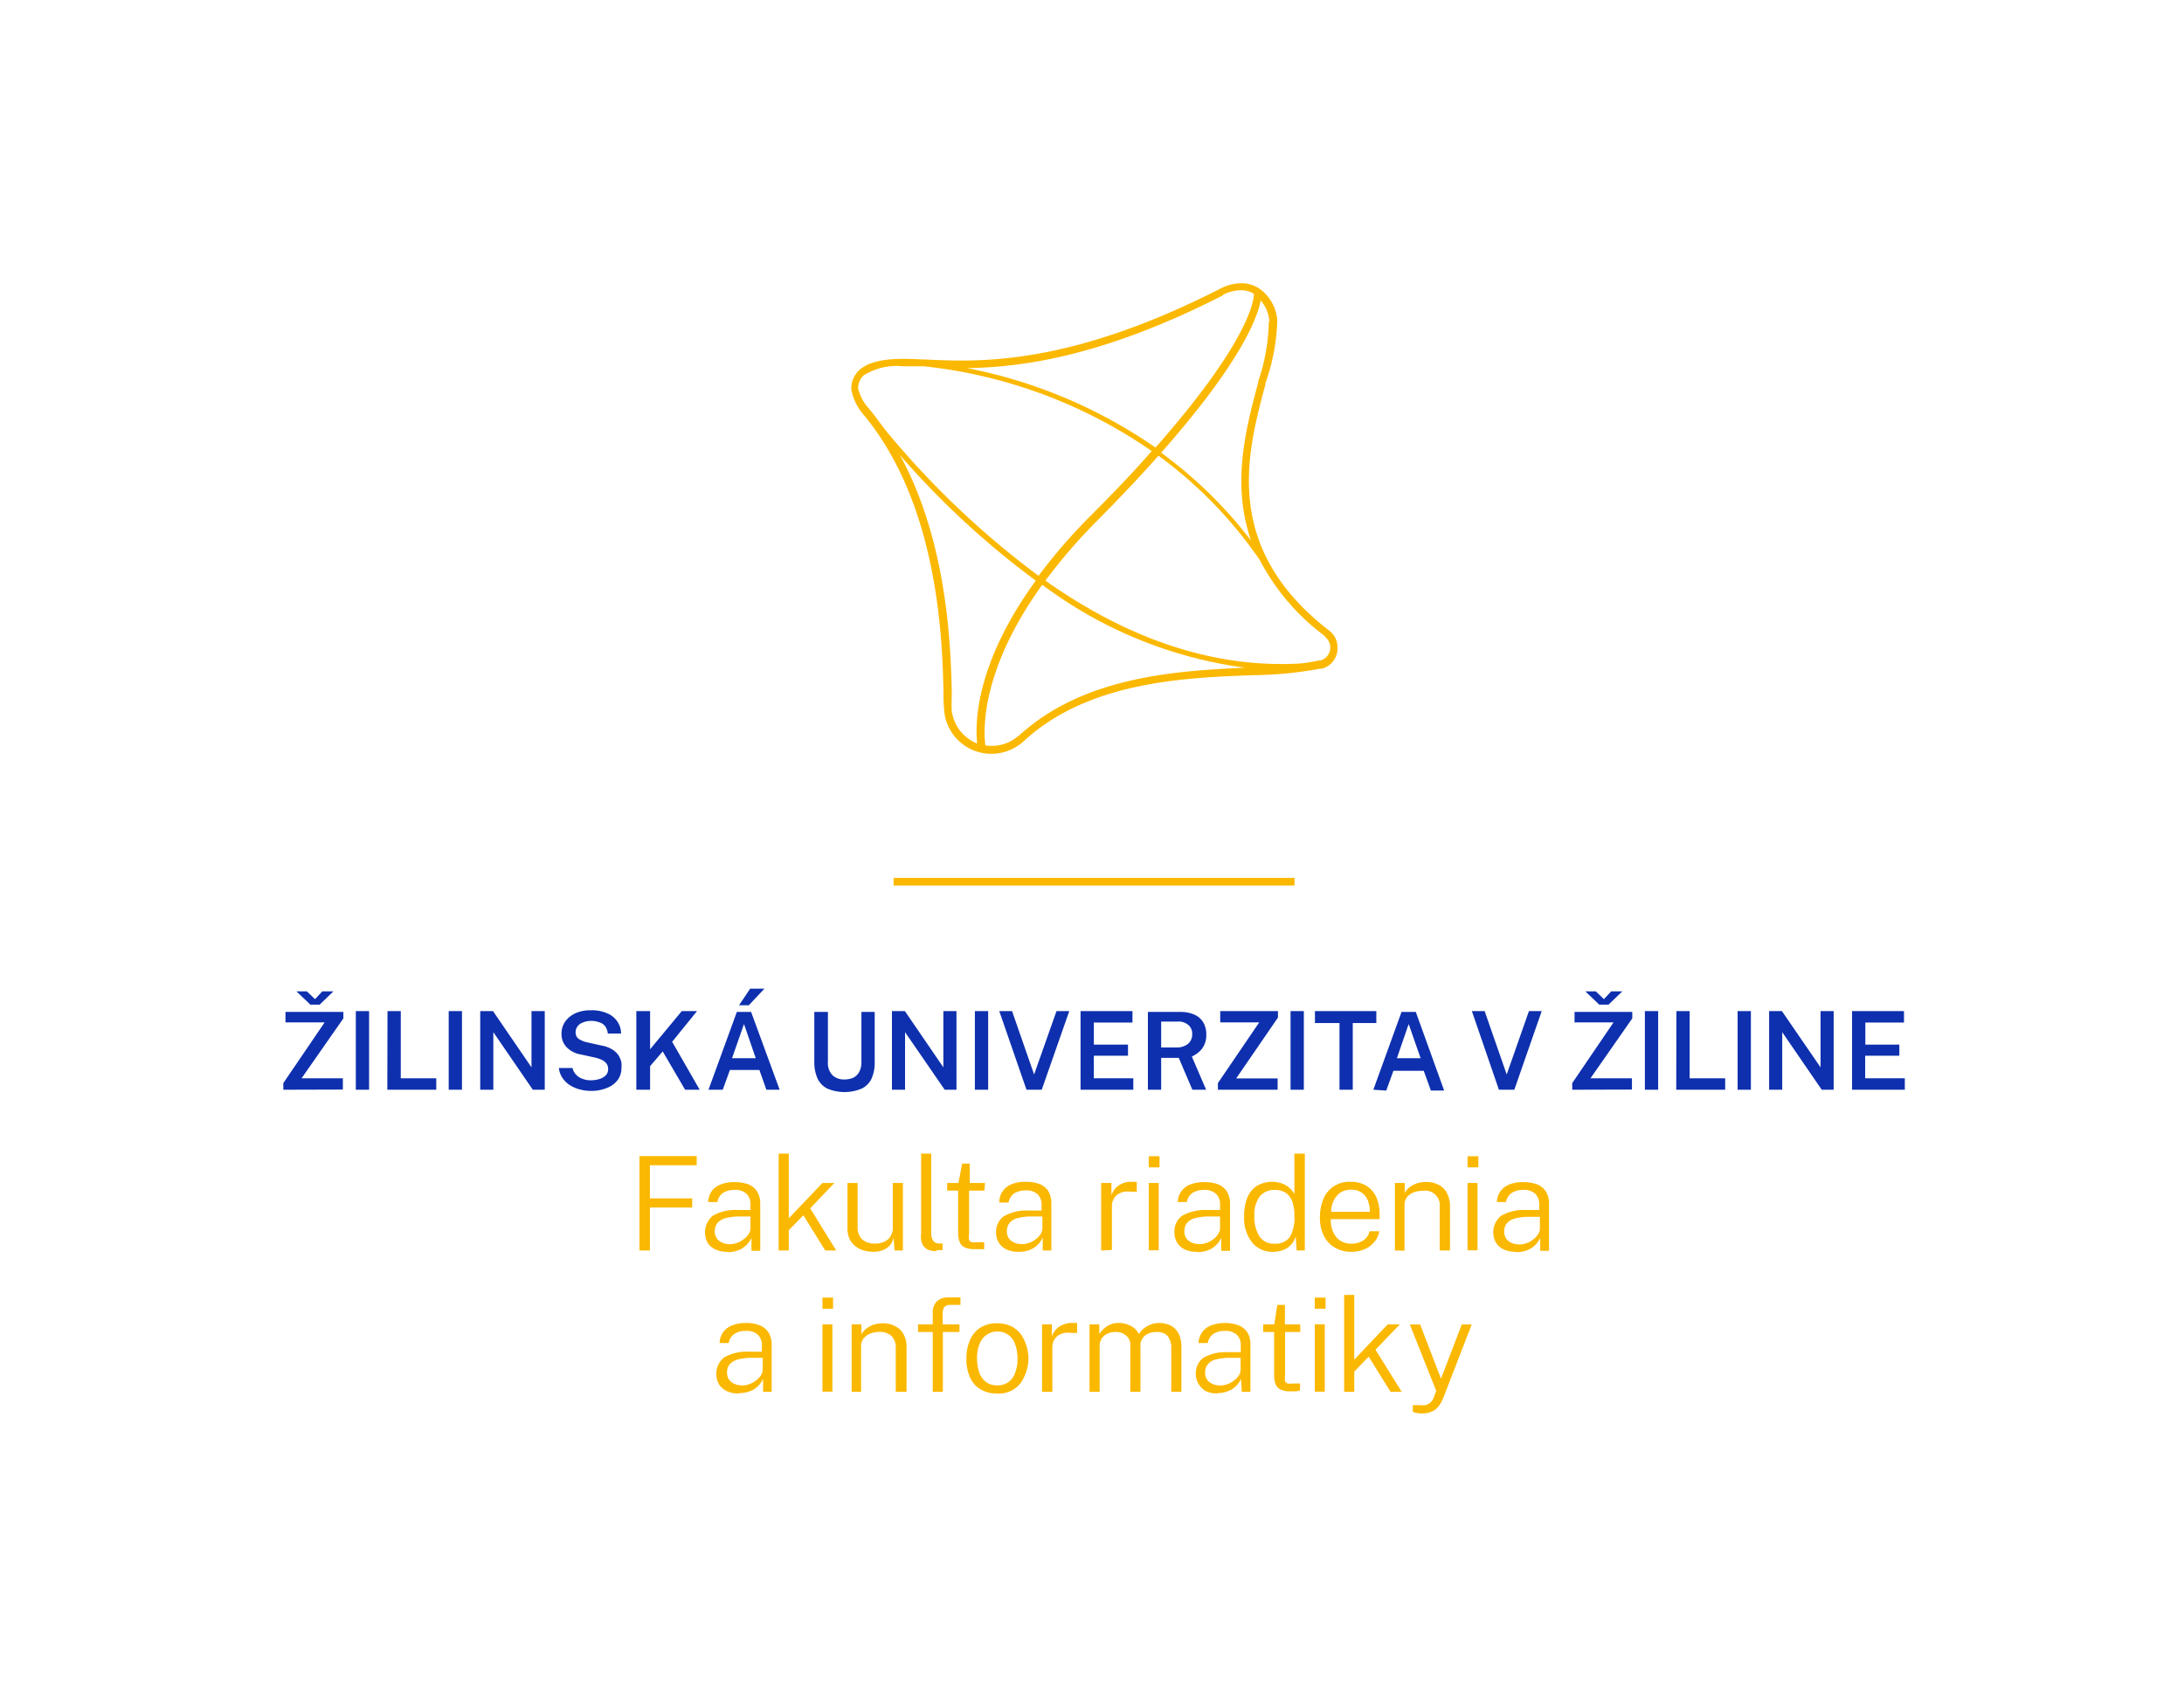 <svg id="Vrstva_1" data-name="Vrstva 1" xmlns="http://www.w3.org/2000/svg" viewBox="0 0 131.66 102.09"><defs><style>.cls-1{fill:#fbb800;}.cls-2{fill:#0e30ae;}</style></defs><polygon class="cls-1" points="38.55 69.69 42 69.69 42 70.24 39.18 70.24 39.18 72.24 41.73 72.24 41.73 72.79 39.18 72.79 39.18 75.38 38.55 75.38 38.55 69.69"/><path class="cls-1" d="M43.82,75.46a1.67,1.67,0,0,1-.69-.14,1.09,1.09,0,0,1-.47-.4,1.32,1.32,0,0,1,.3-1.63,2.73,2.73,0,0,1,1.49-.35l.79,0v-.34a.86.86,0,0,0-.24-.64,1,1,0,0,0-.75-.23,1.23,1.23,0,0,0-.65.17.81.81,0,0,0-.35.56h-.56a1.25,1.25,0,0,1,.21-.65,1.23,1.23,0,0,1,.55-.41,2.09,2.09,0,0,1,.83-.14,2.32,2.32,0,0,1,.85.14,1.13,1.13,0,0,1,.52.44,1.39,1.39,0,0,1,.18.73v2.83H45.3l0-.78a1.45,1.45,0,0,1-.62.67,1.74,1.74,0,0,1-.82.19M44,75a1.41,1.41,0,0,0,.44-.08,1.26,1.26,0,0,0,.39-.22,1.22,1.22,0,0,0,.3-.3.68.68,0,0,0,.11-.35v-.72h-.66a3.22,3.22,0,0,0-.84.1,1,1,0,0,0-.49.29.82.82,0,0,0-.16.51.71.71,0,0,0,.25.56A1.06,1.06,0,0,0,44,75"/><polygon class="cls-1" points="50.41 75.38 49.75 75.38 48.43 73.26 47.55 74.16 47.55 75.38 46.94 75.38 46.94 69.54 47.55 69.54 47.55 73.44 49.58 71.31 50.3 71.31 48.84 72.84 50.41 75.38"/><path class="cls-1" d="M52.65,75.46a2.36,2.36,0,0,1-.61-.09,1.42,1.42,0,0,1-.5-.27,1.18,1.18,0,0,1-.33-.43,1.48,1.48,0,0,1-.12-.61V71.31h.61V74a1,1,0,0,0,.26.7,1.1,1.1,0,0,0,.8.26,1.12,1.12,0,0,0,.77-.25.94.94,0,0,0,.29-.75V71.31h.61v4.07h-.5l-.06-.77a1.21,1.21,0,0,1-.24.48,1.15,1.15,0,0,1-.43.28,1.63,1.63,0,0,1-.55.09"/><path class="cls-1" d="M56.44,75.42a1.34,1.34,0,0,1-.48-.08.85.85,0,0,1-.29-.23,1,1,0,0,1-.14-.35,1.75,1.75,0,0,1,0-.4V69.54h.61v4.77a.82.82,0,0,0,.12.49.44.44,0,0,0,.33.16h.23v.4l-.18,0h-.16"/><path class="cls-1" d="M59.34,71.77h-.92V74.4a1,1,0,0,0,0,.34.25.25,0,0,0,.16.14,1.42,1.42,0,0,0,.33,0h.42v.42a.89.89,0,0,1-.23,0l-.35,0a1.37,1.37,0,0,1-.6-.11.6.6,0,0,1-.3-.33,1.42,1.42,0,0,1-.09-.54V71.77h-.66v-.46h.68L58,70.14h.46v1.17h.92Z"/><path class="cls-1" d="M61.38,75.46a1.68,1.68,0,0,1-.7-.14,1.08,1.08,0,0,1-.63-1,1.14,1.14,0,0,1,.46-1,2.8,2.8,0,0,1,1.5-.35l.78,0v-.34a.86.86,0,0,0-.24-.64,1,1,0,0,0-.74-.23,1.3,1.3,0,0,0-.66.17.84.84,0,0,0-.35.56h-.56A1.16,1.16,0,0,1,61,71.38a2.11,2.11,0,0,1,.84-.14,2.36,2.36,0,0,1,.85.14,1.18,1.18,0,0,1,.52.44,1.49,1.49,0,0,1,.17.73v2.83h-.52l0-.78a1.45,1.45,0,0,1-.62.67,1.73,1.73,0,0,1-.81.19m.17-.46a1.36,1.36,0,0,0,.44-.08,1.31,1.31,0,0,0,.4-.22,1.17,1.17,0,0,0,.29-.3.68.68,0,0,0,.11-.35v-.72h-.65a3.24,3.24,0,0,0-.85.1.88.88,0,0,0-.48.29.76.76,0,0,0-.16.51.68.68,0,0,0,.25.56,1,1,0,0,0,.65.2"/><path class="cls-1" d="M66.38,75.38V71.31H67v.74a1.29,1.29,0,0,1,.29-.47,1.41,1.41,0,0,1,.42-.26,1.31,1.31,0,0,1,.48-.08h.19l.15,0v.6l-.17,0h-.17a1.53,1.53,0,0,0-.43,0,1.2,1.2,0,0,0-.37.15.76.76,0,0,0-.26.3.88.88,0,0,0-.1.45v2.61Z"/><path class="cls-1" d="M69.25,70.37h.65V69.7h-.65Zm0,5h.6V71.31h-.6Z"/><path class="cls-1" d="M72.13,75.46a1.71,1.71,0,0,1-.7-.14,1.12,1.12,0,0,1-.46-.4,1.14,1.14,0,0,1-.17-.63,1.16,1.16,0,0,1,.46-1,2.8,2.8,0,0,1,1.5-.35l.79,0v-.34a.83.83,0,0,0-.25-.64,1,1,0,0,0-.74-.23,1.3,1.3,0,0,0-.66.17.84.84,0,0,0-.35.56H71a1.16,1.16,0,0,1,.76-1.06,2.18,2.18,0,0,1,.84-.14,2.32,2.32,0,0,1,.85.14,1.13,1.13,0,0,1,.52.44,1.39,1.39,0,0,1,.18.73v2.83h-.53l0-.78a1.51,1.51,0,0,1-.62.67,1.77,1.77,0,0,1-.82.19M72.3,75a1.32,1.32,0,0,0,.44-.08,1.2,1.2,0,0,0,.4-.22,1.17,1.17,0,0,0,.29-.3.7.7,0,0,0,.12-.35v-.72h-.66a3.16,3.16,0,0,0-.84.1.91.91,0,0,0-.49.29.76.76,0,0,0-.16.51.68.68,0,0,0,.25.56,1,1,0,0,0,.65.2"/><path class="cls-1" d="M76.75,75.46a1.57,1.57,0,0,1-1.25-.54A2.38,2.38,0,0,1,75,73.33a3.06,3.06,0,0,1,.18-1.1,1.6,1.6,0,0,1,.56-.73,1.84,1.84,0,0,1,1.48-.18,1.36,1.36,0,0,1,.4.2,1.31,1.31,0,0,1,.27.25,1,1,0,0,1,.14.21V69.54h.63v5.84h-.49l-.06-.83a2.57,2.57,0,0,1-.12.26,1.05,1.05,0,0,1-.24.3,1.24,1.24,0,0,1-.41.25,1.89,1.89,0,0,1-.63.1m.1-.49a1.07,1.07,0,0,0,.94-.39,2.29,2.29,0,0,0,.28-1.29,2.57,2.57,0,0,0-.12-.84,1.08,1.08,0,0,0-.39-.54,1.18,1.18,0,0,0-.69-.18,1.1,1.1,0,0,0-.87.37,1.8,1.8,0,0,0-.34,1.19,2.15,2.15,0,0,0,.3,1.23,1,1,0,0,0,.89.45"/><path class="cls-1" d="M80.22,73.49a2,2,0,0,0,.13.74,1.24,1.24,0,0,0,.42.54,1.18,1.18,0,0,0,.7.2,1.29,1.29,0,0,0,.72-.2.86.86,0,0,0,.37-.55h.59a1.32,1.32,0,0,1-.33.68,1.42,1.42,0,0,1-.6.42,2,2,0,0,1-.74.14,1.86,1.86,0,0,1-1-.25,1.65,1.65,0,0,1-.67-.71,2.39,2.39,0,0,1-.24-1.11,2.86,2.86,0,0,1,.22-1.14,1.66,1.66,0,0,1,.63-.75,1.74,1.74,0,0,1,1-.26,1.76,1.76,0,0,1,.95.24,1.56,1.56,0,0,1,.6.69,2.65,2.65,0,0,1,.2,1.07v.25Zm0-.44h2.36a1.83,1.83,0,0,0-.12-.68,1,1,0,0,0-1-.65,1.15,1.15,0,0,0-.69.19,1.32,1.32,0,0,0-.39.51,1.51,1.51,0,0,0-.13.63"/><path class="cls-1" d="M84.09,75.38V71.31h.59v.6a1.23,1.23,0,0,1,.28-.33,1.43,1.43,0,0,1,.44-.24,1.72,1.72,0,0,1,.58-.09,1.58,1.58,0,0,1,.72.16,1.12,1.12,0,0,1,.51.48,1.62,1.62,0,0,1,.2.83v2.66h-.62v-2.6a.88.88,0,0,0-1-1,1.67,1.67,0,0,0-.55.09,1,1,0,0,0-.42.29.76.76,0,0,0-.15.48v2.75Z"/><path class="cls-1" d="M88.47,70.37h.65V69.7h-.65Zm0,5h.6V71.31h-.6Z"/><path class="cls-1" d="M91.35,75.46a1.67,1.67,0,0,1-.69-.14,1.09,1.09,0,0,1-.47-.4,1.28,1.28,0,0,1,.3-1.63A2.73,2.73,0,0,1,92,72.94l.79,0v-.34a.86.86,0,0,0-.24-.64,1,1,0,0,0-.75-.23,1.23,1.23,0,0,0-.65.17.82.82,0,0,0-.36.56h-.55a1.17,1.17,0,0,1,.21-.65,1.26,1.26,0,0,1,.54-.41,2.18,2.18,0,0,1,.84-.14,2.32,2.32,0,0,1,.85.14,1.13,1.13,0,0,1,.52.44,1.39,1.39,0,0,1,.18.73v2.83h-.53l0-.78a1.45,1.45,0,0,1-.62.67,1.74,1.74,0,0,1-.82.19m.18-.46a1.31,1.31,0,0,0,.43-.08,1.2,1.2,0,0,0,.4-.22,1.17,1.17,0,0,0,.29-.3.62.62,0,0,0,.12-.35v-.72h-.66a3.22,3.22,0,0,0-.84.1,1,1,0,0,0-.49.29.76.76,0,0,0-.16.51.71.71,0,0,0,.25.56,1.06,1.06,0,0,0,.66.2"/><path class="cls-1" d="M44.51,84a1.67,1.67,0,0,1-.69-.14,1.16,1.16,0,0,1-.47-.4,1.28,1.28,0,0,1,.3-1.63,2.73,2.73,0,0,1,1.49-.35l.79,0V81.1a.86.86,0,0,0-.24-.64,1,1,0,0,0-.75-.23,1.15,1.15,0,0,0-.65.17.8.8,0,0,0-.36.56h-.55a1.17,1.17,0,0,1,.21-.65,1.18,1.18,0,0,1,.54-.41,2.17,2.17,0,0,1,.84-.15,2.12,2.12,0,0,1,.85.15,1.13,1.13,0,0,1,.52.44,1.39,1.39,0,0,1,.18.73V83.9H46l0-.78a1.45,1.45,0,0,1-.62.67,1.87,1.87,0,0,1-.82.19m.18-.46a1.31,1.31,0,0,0,.43-.08,1.41,1.41,0,0,0,.4-.22,1.17,1.17,0,0,0,.29-.3.62.62,0,0,0,.12-.35v-.72h-.66a3.22,3.22,0,0,0-.84.1,1,1,0,0,0-.49.29.76.76,0,0,0-.16.51.71.71,0,0,0,.25.56,1.06,1.06,0,0,0,.66.2"/><path class="cls-1" d="M49.58,78.89h.64v-.67h-.64Zm0,5h.6V79.83h-.6Z"/><path class="cls-1" d="M51.34,83.9V79.83h.59v.6a1.23,1.23,0,0,1,.28-.33,1.43,1.43,0,0,1,.44-.24,1.72,1.72,0,0,1,.58-.09,1.51,1.51,0,0,1,.71.16,1.15,1.15,0,0,1,.52.48,1.57,1.57,0,0,1,.19.83V83.9H54V81.3a1,1,0,0,0-.26-.77,1,1,0,0,0-.7-.24,1.63,1.63,0,0,0-.55.09.91.91,0,0,0-.42.29.77.77,0,0,0-.16.48V83.9Z"/><path class="cls-1" d="M57.84,79.83v.46h-1V83.9h-.61V80.29h-.89v-.46h.89v-.64a1,1,0,0,1,.23-.73,1,1,0,0,1,.72-.25h.72v.45h-.62a.42.42,0,0,0-.36.14.77.77,0,0,0-.09.42v.61Z"/><path class="cls-1" d="M60.13,84a1.91,1.91,0,0,1-1-.24,1.53,1.53,0,0,1-.64-.71,2.48,2.48,0,0,1-.23-1.15,2.71,2.71,0,0,1,.21-1.11,1.65,1.65,0,0,1,.62-.75,1.79,1.79,0,0,1,1-.27,1.88,1.88,0,0,1,1,.25,1.62,1.62,0,0,1,.63.71A2.74,2.74,0,0,1,62,81.88,2.62,2.62,0,0,1,61.74,83a1.65,1.65,0,0,1-.61.74,1.76,1.76,0,0,1-1,.27m0-.5a1.08,1.08,0,0,0,.65-.19,1.12,1.12,0,0,0,.41-.55,2.26,2.26,0,0,0,.15-.87,2.63,2.63,0,0,0-.13-.83,1.15,1.15,0,0,0-.39-.58,1.15,1.15,0,0,0-1.77.53,2.28,2.28,0,0,0-.15.88,2.56,2.56,0,0,0,.13.82,1.24,1.24,0,0,0,.4.58,1.1,1.1,0,0,0,.7.21"/><path class="cls-1" d="M62.82,83.9V79.83h.59v.74a1.17,1.17,0,0,1,.29-.47,1.14,1.14,0,0,1,.42-.26,1.27,1.27,0,0,1,.47-.09l.19,0a.39.39,0,0,1,.15,0v.6l-.16,0h-.18a1.49,1.49,0,0,0-.42,0,1.11,1.11,0,0,0-.37.15.79.79,0,0,0-.27.3,1,1,0,0,0-.09.45V83.9Z"/><path class="cls-1" d="M65.68,83.9V79.83h.59v.6a1.34,1.34,0,0,1,.45-.47,1.25,1.25,0,0,1,.76-.21,1.54,1.54,0,0,1,.46.08,1.41,1.41,0,0,1,.42.22,1.07,1.07,0,0,1,.3.37,1.31,1.31,0,0,1,.51-.48,1.37,1.37,0,0,1,.73-.19,1.75,1.75,0,0,1,.44.07,1,1,0,0,1,.43.22,1.2,1.2,0,0,1,.33.45,2,2,0,0,1,.12.75V83.9h-.61V81.3a1.17,1.17,0,0,0-.13-.62.68.68,0,0,0-.32-.31,1.06,1.06,0,0,0-.43-.08,1.33,1.33,0,0,0-.43.07.86.86,0,0,0-.39.27.75.75,0,0,0-.16.52V83.9h-.61V81.06a.67.67,0,0,0-.14-.43.93.93,0,0,0-.33-.26,1,1,0,0,0-.4-.08,1.19,1.19,0,0,0-.45.08.88.88,0,0,0-.38.28.8.8,0,0,0-.15.5V83.9Z"/><path class="cls-1" d="M73.39,84a1.71,1.71,0,0,1-.7-.14,1.23,1.23,0,0,1-.17-2,2.8,2.8,0,0,1,1.5-.35l.78,0V81.1a.86.86,0,0,0-.24-.64,1,1,0,0,0-.74-.23,1.2,1.2,0,0,0-.66.17.82.82,0,0,0-.35.56h-.56a1.26,1.26,0,0,1,.22-.65A1.18,1.18,0,0,1,73,79.9a2.46,2.46,0,0,1,1.69,0,1.13,1.13,0,0,1,.52.44,1.39,1.39,0,0,1,.17.73V83.9h-.52l-.05-.78a1.41,1.41,0,0,1-.62.67,1.82,1.82,0,0,1-.81.19m.17-.46a1.32,1.32,0,0,0,.44-.08,1.41,1.41,0,0,0,.4-.22,1.17,1.17,0,0,0,.29-.3.68.68,0,0,0,.11-.35v-.72h-.65a3.3,3.3,0,0,0-.85.1.91.91,0,0,0-.48.29.76.76,0,0,0-.16.51.68.68,0,0,0,.25.56,1,1,0,0,0,.65.2"/><path class="cls-1" d="M78.39,80.29h-.92v2.63a1,1,0,0,0,0,.34.25.25,0,0,0,.16.14,1.42,1.42,0,0,0,.33,0h.41v.42l-.22.05h-.35a1.24,1.24,0,0,1-.6-.11.55.55,0,0,1-.3-.32,1.45,1.45,0,0,1-.09-.54V80.29h-.66v-.46h.67L77,78.66h.46v1.17h.92Z"/><path class="cls-1" d="M79.26,78.89h.65v-.67h-.65Zm0,5h.6V79.83h-.6Z"/><polygon class="cls-1" points="84.5 83.9 83.83 83.9 82.51 81.78 81.64 82.68 81.64 83.9 81.03 83.9 81.03 78.06 81.64 78.06 81.64 81.96 83.66 79.83 84.39 79.83 82.92 81.36 84.5 83.9"/><path class="cls-1" d="M85.75,85.2a1.64,1.64,0,0,1-.58-.09V84.7h.41a1.9,1.9,0,0,0,.37,0,1,1,0,0,0,.23-.11,1.06,1.06,0,0,0,.15-.15l.09-.17.16-.43-1.59-4h.62l1.26,3.27,1.25-3.27h.6L87,84.28a1.86,1.86,0,0,1-.33.55.92.92,0,0,1-.41.28,1.35,1.35,0,0,1-.5.09"/><path class="cls-2" d="M17.08,65.69v-.4l2.49-3.66H17.21V61H20.7v.39L18.18,65h2.49v.68Zm1.63-5.13-.84-.8h.63l.49.47.44-.47h.67l-.83.8Z"/><rect class="cls-2" x="21.45" y="60.95" width="0.8" height="4.74"/><polygon class="cls-2" points="23.36 60.95 24.16 60.95 24.16 65 26.3 65 26.3 65.69 23.35 65.69 23.36 60.95"/><rect class="cls-2" x="27.05" y="60.95" width="0.8" height="4.74"/><polygon class="cls-2" points="32.04 60.95 32.84 60.95 32.84 65.69 32.12 65.69 29.74 62.22 29.74 65.69 28.95 65.69 28.95 60.95 29.72 60.95 32.04 64.34 32.04 60.95"/><path class="cls-2" d="M35.62,65.76a2.52,2.52,0,0,1-.67-.09,2,2,0,0,1-.6-.26,1.5,1.5,0,0,1-.44-.43,1.31,1.31,0,0,1-.22-.6h.83a.71.71,0,0,0,.21.4.9.9,0,0,0,.38.25,1.36,1.36,0,0,0,.51.09,1.78,1.78,0,0,0,.53-.08.9.9,0,0,0,.38-.23.52.52,0,0,0,.13-.37.52.52,0,0,0-.1-.33.78.78,0,0,0-.28-.22,2.07,2.07,0,0,0-.42-.14L35,63.56a1.53,1.53,0,0,1-.83-.42,1.14,1.14,0,0,1-.32-.83,1.25,1.25,0,0,1,.23-.74,1.56,1.56,0,0,1,.63-.5,2.21,2.21,0,0,1,.91-.17,2.27,2.27,0,0,1,1,.19,1.35,1.35,0,0,1,.61.51,1.25,1.25,0,0,1,.21.7h-.8a.9.9,0,0,0-.17-.45.68.68,0,0,0-.36-.23,1.4,1.4,0,0,0-.47-.08,1.44,1.44,0,0,0-.37.05,1.36,1.36,0,0,0-.3.13.7.7,0,0,0-.2.22.65.65,0,0,0-.07.29.5.5,0,0,0,.15.37,1.54,1.54,0,0,0,.58.24l.85.19a1.71,1.71,0,0,1,.64.24,1.25,1.25,0,0,1,.37.35,1.55,1.55,0,0,1,.17.41,1.94,1.94,0,0,1,0,.4,1.14,1.14,0,0,1-.23.68,1.43,1.43,0,0,1-.64.47,2.45,2.45,0,0,1-1,.18"/><polygon class="cls-2" points="42.18 65.69 41.3 65.69 39.95 63.38 39.19 64.27 39.19 65.69 38.36 65.69 38.36 60.95 39.19 60.95 39.19 63.25 41.1 60.95 42.02 60.95 40.52 62.8 42.18 65.69"/><path class="cls-2" d="M42.71,65.69,44.42,61h.86L47,65.69h-.8l-.42-1.19H44l-.43,1.19Zm1.42-1.9h1.43l-.71-2.06Zm1.09-4.19h.86l-.94,1h-.59Z"/><path class="cls-2" d="M52.73,64a2.37,2.37,0,0,1-.18,1,1.27,1.27,0,0,1-.58.61,2.66,2.66,0,0,1-2.12,0,1.31,1.31,0,0,1-.58-.63,2.43,2.43,0,0,1-.18-1V61h.82v3a1.07,1.07,0,0,0,.27.81,1,1,0,0,0,.73.26,1.27,1.27,0,0,0,.54-.11.84.84,0,0,0,.35-.35,1.23,1.23,0,0,0,.13-.61V61h.8Z"/><polygon class="cls-2" points="56.87 60.95 57.66 60.95 57.66 65.69 56.95 65.69 54.56 62.22 54.56 65.69 53.77 65.69 53.77 60.95 54.55 60.95 56.87 64.34 56.87 60.95"/><rect class="cls-2" x="58.77" y="60.95" width="0.8" height="4.74"/><polygon class="cls-2" points="64.46 60.95 62.8 65.69 61.88 65.69 60.24 60.95 61.01 60.95 62.34 64.77 63.69 60.95 64.46 60.95"/><polygon class="cls-2" points="65.14 65.69 65.14 60.95 68.27 60.95 68.27 61.64 65.94 61.64 65.94 62.97 68 62.97 68 63.64 65.94 63.64 65.94 65 68.32 65 68.32 65.69 65.14 65.69"/><path class="cls-2" d="M72.71,65.69h-.83l-.82-1.92H70v1.92h-.8V61h1.93a2.08,2.08,0,0,1,.89.17,1.18,1.18,0,0,1,.53.48,1.46,1.46,0,0,1,.17.71,1.35,1.35,0,0,1-.13.64,1.23,1.23,0,0,1-.32.42,1.88,1.88,0,0,1-.42.27Zm-1.8-2.55a1.06,1.06,0,0,0,.7-.21.73.73,0,0,0,.26-.59.68.68,0,0,0-.24-.56.89.89,0,0,0-.62-.2H70v1.56Z"/><polygon class="cls-2" points="73.42 65.69 73.42 65.29 75.91 61.63 73.56 61.63 73.56 60.95 77.04 60.95 77.04 61.34 74.52 65.01 77.02 65.01 77.02 65.69 73.42 65.69"/><rect class="cls-2" x="77.8" y="60.95" width="0.8" height="4.74"/><polygon class="cls-2" points="79.27 61.67 79.27 60.95 82.97 60.95 82.97 61.67 81.55 61.67 81.55 65.69 80.75 65.69 80.75 61.67 79.27 61.67"/><path class="cls-2" d="M82.79,65.69,84.49,61h.86l1.71,4.74h-.8l-.43-1.19H84l-.43,1.19Zm1.42-1.9h1.43l-.72-2.06Z"/><polygon class="cls-2" points="92.94 60.95 91.29 65.69 90.36 65.69 88.73 60.95 89.5 60.95 90.83 64.77 92.17 60.95 92.94 60.95"/><path class="cls-2" d="M94.78,65.69v-.4l2.49-3.66H94.92V61H98.4v.39L95.88,65h2.5v.68Zm1.63-5.13-.84-.8h.63l.49.47.44-.47h.67l-.83.8Z"/><rect class="cls-2" x="99.16" y="60.95" width="0.8" height="4.74"/><polygon class="cls-2" points="101.06 60.95 101.86 60.95 101.86 65 104 65 104 65.69 101.05 65.69 101.06 60.95"/><rect class="cls-2" x="104.75" y="60.95" width="0.8" height="4.74"/><polygon class="cls-2" points="109.75 60.95 110.54 60.95 110.54 65.69 109.82 65.69 107.44 62.22 107.44 65.69 106.65 65.69 106.65 60.95 107.42 60.95 109.75 64.34 109.75 60.95"/><polygon class="cls-2" points="111.65 65.69 111.65 60.95 114.78 60.95 114.78 61.64 112.45 61.64 112.45 62.97 114.5 62.97 114.5 63.64 112.44 63.64 112.44 65 114.83 65 114.83 65.69 111.65 65.69"/><rect class="cls-1" x="53.87" y="52.92" width="24.17" height="0.46"/><path class="cls-1" d="M51.73,23.45a1.08,1.08,0,0,1,.32-.81,3.69,3.69,0,0,1,2.38-.56c.41,0,.81,0,1.16,0h.1a29.62,29.62,0,0,1,13.74,5.11c-1,1.16-2.23,2.44-3.64,3.86a32.67,32.67,0,0,0-3.18,3.66,52.43,52.43,0,0,1-9.32-8.89c-.28-.39-.57-.78-.88-1.16a2.77,2.77,0,0,1-.68-1.25m22-5.64a2.35,2.35,0,0,1,1-.27,1.43,1.43,0,0,1,.86.21c0,.49-.41,3-5.93,9.27A30,30,0,0,0,58.3,22.19c3.35-.05,8.23-.72,15.41-4.38m2.78,1.58a11.74,11.74,0,0,1-.64,3.6v.07c-.73,2.72-1.63,6.08-.43,9.53A26.48,26.48,0,0,0,70,27.29c4.81-5.45,5.8-8.13,6-9.18a2.13,2.13,0,0,1,.52,1.28m3.36,19a.81.81,0,0,1-.27,1.42l-.08,0a8.9,8.9,0,0,1-1.2.19c-5.09.27-10.21-1.4-15.31-5a33.47,33.47,0,0,1,3.12-3.61c1.43-1.44,2.65-2.74,3.7-3.92a26.13,26.13,0,0,1,6.1,6.28,13.45,13.45,0,0,0,3.94,4.6m-18.48,6a2.41,2.41,0,0,1-2,.58c-.1-.76-.36-4.42,3.43-9.68a26.14,26.14,0,0,0,12.23,5c-4.23.19-9.81.55-13.68,4.14m-4-1.43a10.63,10.63,0,0,1,0-1.12c-.06-2.67-.22-9.1-3.13-14.41A50.85,50.85,0,0,0,62.44,35c-3.68,5.07-3.66,8.67-3.53,9.82a2.45,2.45,0,0,1-1.52-1.88m-.45.08a2.85,2.85,0,0,0,2.83,2.42,2.89,2.89,0,0,0,1.92-.74c3.88-3.6,9.64-3.85,13.88-4a23.29,23.29,0,0,0,4-.39l.11,0A1.27,1.27,0,0,0,80.63,39a1.25,1.25,0,0,0-.52-1c-6.45-5-4.94-10.68-3.83-14.81l0-.07A12.52,12.52,0,0,0,77,19.33a2.59,2.59,0,0,0-.85-1.75,1.93,1.93,0,0,0-1.45-.5,2.72,2.72,0,0,0-1.15.33c-9.2,4.68-14.57,4.41-17.78,4.26h-.1c-1.29-.06-3-.15-3.88.65a1.51,1.51,0,0,0-.47,1.14A3.18,3.18,0,0,0,52.06,25c4.56,5.49,4.75,13.71,4.82,16.81A8.63,8.63,0,0,0,56.94,43"/></svg>